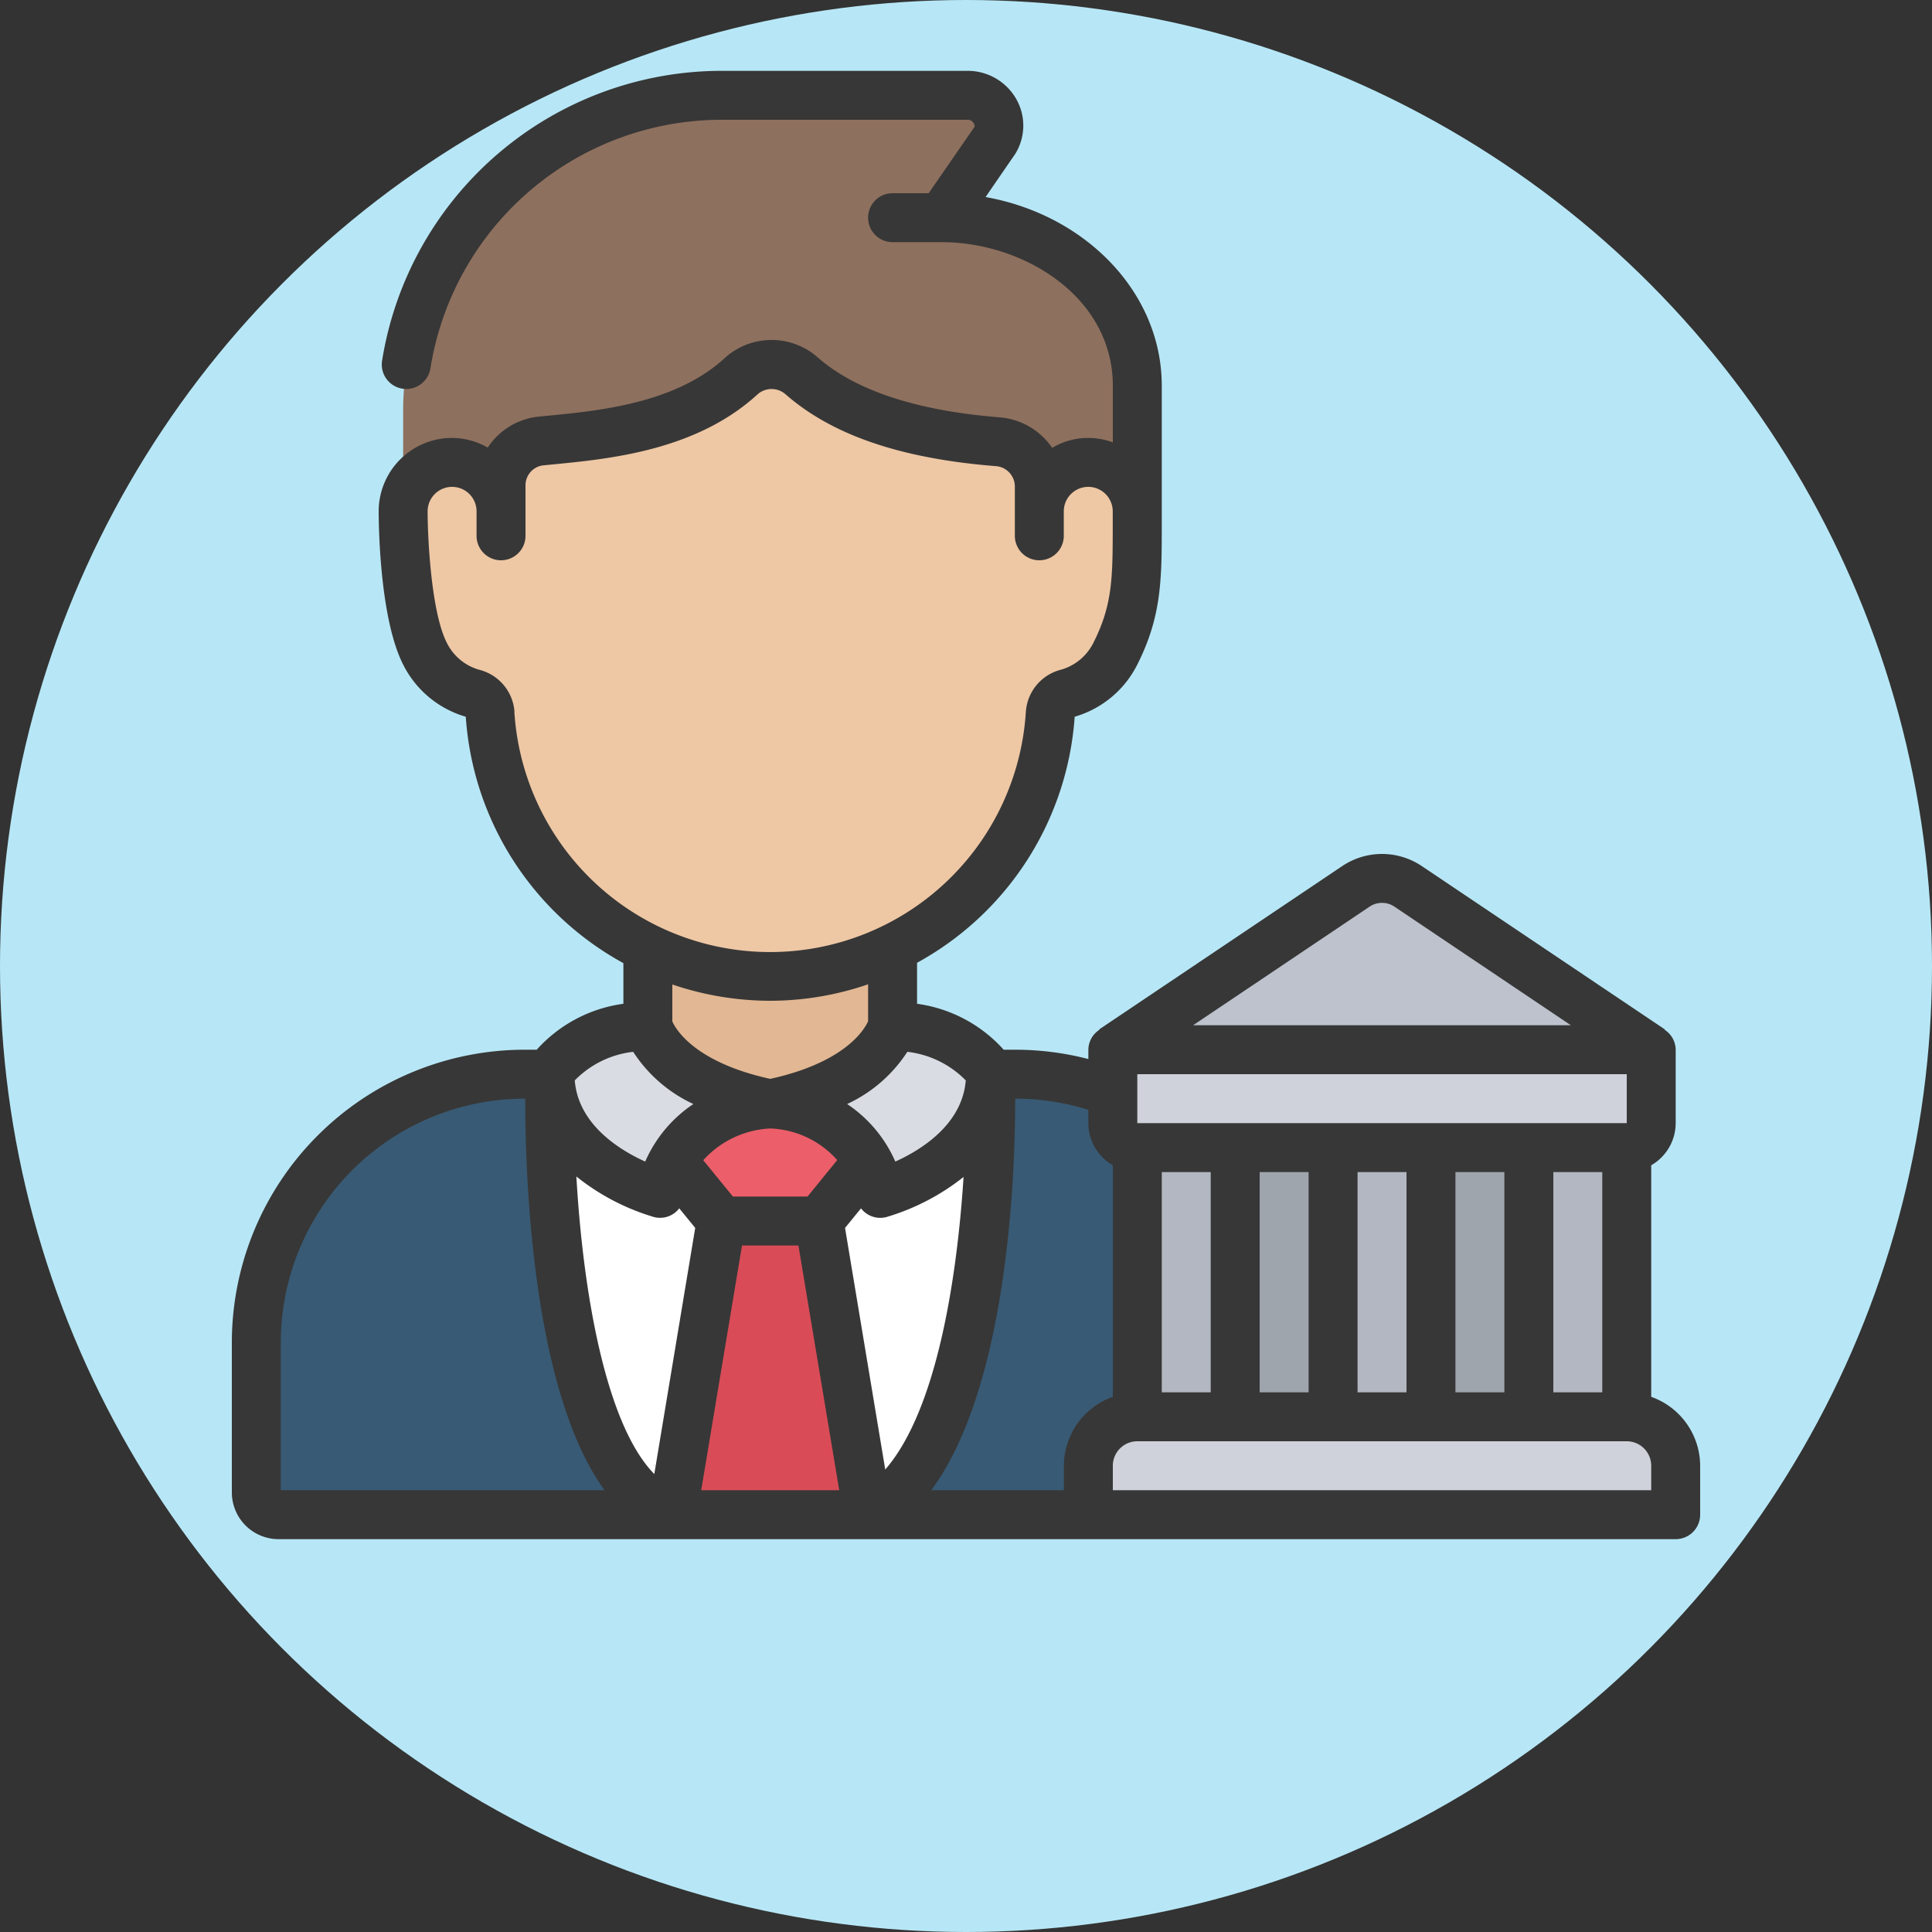 <?xml version="1.0"?>
<svg xmlns="http://www.w3.org/2000/svg" xmlns:xlink="http://www.w3.org/1999/xlink" xmlns:svgjs="http://svgjs.com/svgjs" version="1.1" width="512" height="512" x="0" y="0" viewBox="0 0 60 60" style="enable-background:new 0 0 512 512" xml:space="preserve" class=""><rect x="0" y="0" width="60" height="60" fill="#333333" stroke="none"/><circle r="30" cx="30" cy="30" fill="#b7e7f6" shape="circle"/><g transform="matrix(0.76,0,0,0.76,7.2,2.2)"><path xmlns="http://www.w3.org/2000/svg" d="m31 41h1.04a10.912 10.912 0 0 1 5.98 1.77 10.922 10.922 0 0 1 4.98 9.163v6.157a.912.912 0 0 1 -.91.91h-40.18a.912.912 0 0 1 -.91-.91v-6.13a10.96 10.96 0 0 1 10.96-10.96z" fill="#385a74" data-original="#385a74" class=""/><path xmlns="http://www.w3.org/2000/svg" d="m31 41s.4 15.261-5 18h-8c-5.4-1.826-5-18-5-18z" fill="#ffffff" data-original="#ffffff" class=""/><path xmlns="http://www.w3.org/2000/svg" d="m27 34v8h-10v-7.975z" fill="#e2b793" data-original="#e2b793"/><path xmlns="http://www.w3.org/2000/svg" d="m37 12.87v5.13l-1 1h-28l-1-1v-4.22a12.958 12.958 0 0 1 13.13-12.78h9.93a1.247 1.247 0 0 1 1.1 1.88l-.78 1.12-1.38 2a8.85 8.85 0 0 1 5.55 1.92 6.348 6.348 0 0 1 2.45 4.95z" fill="#8e705e" data-original="#8e705e" class=""/><path xmlns="http://www.w3.org/2000/svg" d="m22 42a5.043 5.043 0 0 0 -4.5 3.87s-4.5-1.22-4.5-4.87c.9-1.83 4-2 4-2s.5 2.09 5 3z" fill="#d9dde3" data-original="#d9dde3"/><path xmlns="http://www.w3.org/2000/svg" d="m31 41c0 3.65-4.5 4.87-4.5 4.87a5.043 5.043 0 0 0 -4.5-3.87c4.5-.91 5-3 5-3s3.1.17 4 2z" fill="#d9dde3" data-original="#d9dde3"/><path xmlns="http://www.w3.org/2000/svg" d="m25.99 44.56-1.99 2.44h-4l-1.99-2.44a5.2 5.2 0 0 1 3.99-2.56 5.2 5.2 0 0 1 3.99 2.56z" fill="#ec5e69" data-original="#ec5e69"/><path xmlns="http://www.w3.org/2000/svg" d="m26 59-2-12h-4l-2 12z" fill="#d94c57" data-original="#d94c57"/><path xmlns="http://www.w3.org/2000/svg" d="m37 18v.48c0 2.25 0 3.55-.88 5.31a3.1 3.1 0 0 1 -2.04 1.66.9.9 0 0 0 -.63.82 11.474 11.474 0 0 1 -22.9 0 .9.9 0 0 0 -.63-.82 3.1 3.1 0 0 1 -2.04-1.66c-.88-1.76-.88-3.06-.88-5.31v-.48a2.006 2.006 0 0 1 2-2 2.015 2.015 0 0 1 2 2v-1.07a1.823 1.823 0 0 1 1.65-1.81c2.19-.21 5.77-.45 8.16-2.64a1.85 1.85 0 0 1 2.47-.02c1.38 1.21 3.71 2.35 8 2.69a1.84 1.84 0 0 1 1.72 1.81v1.04a2.006 2.006 0 0 1 2-2 2.015 2.015 0 0 1 2 2z" fill="#eec7a4" data-original="#eec7a4" class=""/><path xmlns="http://www.w3.org/2000/svg" d="m39 43h16v13h-16z" fill="#9fa5ad" data-original="#9fa5ad" class=""/><g xmlns="http://www.w3.org/2000/svg" fill="#b2b7c1"><path d="m37 43h4v13h-4z" fill="#b2b7c1" data-original="#b2b7c1"/><path d="m45 43h4v13h-4z" fill="#b2b7c1" data-original="#b2b7c1"/><path d="m53 43h4v13h-4z" fill="#b2b7c1" data-original="#b2b7c1"/></g><path xmlns="http://www.w3.org/2000/svg" d="m36 40 9.926-6.67a1.913 1.913 0 0 1 2.148 0l9.926 6.67-1 1h-20z" fill="#bdc2cc" data-original="#bdc2cc"/><path xmlns="http://www.w3.org/2000/svg" d="m37 55h20a2 2 0 0 1 2 2v2a0 0 0 0 1 0 0h-24a0 0 0 0 1 0 0v-2a2 2 0 0 1 2-2z" fill="#cfd2da" data-original="#cfd2da" class=""/><path xmlns="http://www.w3.org/2000/svg" d="m36 40h22a0 0 0 0 1 0 0v3a1 1 0 0 1 -1 1h-20a1 1 0 0 1 -1-1v-3a0 0 0 0 1 0 0z" fill="#cfd2da" data-original="#cfd2da" class=""/><path xmlns="http://www.w3.org/2000/svg" d="m58 54.184v-9.462a1.993 1.993 0 0 0 1-1.722v-3a.982.982 0 0 0 -.453-.815l.011-.015-9.926-6.67a2.916 2.916 0 0 0 -3.264 0l-9.926 6.67.011.015a.982.982 0 0 0 -.453.815v.381a11.911 11.911 0 0 0 -2.96-.381h-.5a5.8 5.8 0 0 0 -3.54-1.877v-1.676a12.441 12.441 0 0 0 6.441-10.054 4.161 4.161 0 0 0 2.573-2.159c.986-1.97.986-3.475.986-5.753v-5.612c0-3.8-3.1-6.981-7.2-7.712l1.208-1.757a2.193 2.193 0 0 0 .048-2.243 2.28 2.28 0 0 0 -1.992-1.157h-9.939a14.069 14.069 0 0 0 -13.988 11.858 1 1 0 0 0 1.98.284 12.059 12.059 0 0 1 12.008-10.142h9.939a.267.267 0 0 1 .246.136c.085.148.02.178.023.174l-1.858 2.69h-1.475a1 1 0 0 0 0 2h2c3.366 0 7 2.244 7 5.869v2.315a2.862 2.862 0 0 0 -2.479.222 2.876 2.876 0 0 0 -2.164-1.249c-3.378-.27-5.873-1.094-7.413-2.445a2.85 2.85 0 0 0 -3.814.034c-2.009 1.844-5.143 2.147-7.216 2.347l-.357.035a2.829 2.829 0 0 0 -2.1 1.267 2.969 2.969 0 0 0 -1.457-.395 3 3 0 0 0 -3 3c0 .437.027 4.319.989 6.239a4.151 4.151 0 0 0 2.57 2.154 12.439 12.439 0 0 0 6.441 10.069v1.661a5.8 5.8 0 0 0 -3.542 1.877h-.5a11.973 11.973 0 0 0 -11.958 11.96v6.13a1.911 1.911 0 0 0 1.91 1.91h57.09a1 1 0 0 0 1-1v-2a3 3 0 0 0 -2-2.816zm-8-.184v-9h2v9zm-8 0v-9h2v9zm-5-13h20v2h-20zm1 4h2v9h-2zm8 0h2v9h-2zm8 0h2v9h-2zm-7.517-10.84a.909.909 0 0 1 1.034 0l7.2 4.84h-15.436zm-11.483 8.297v.543a1.993 1.993 0 0 0 1 1.722v9.462a3 3 0 0 0 -2 2.816v1h-5.419c3.128-4.24 3.43-12.865 3.43-16h.029a9.879 9.879 0 0 1 2.96.457zm-13 .761a3.835 3.835 0 0 1 2.737 1.291l-1.212 1.491h-3.05l-1.212-1.485a3.94 3.94 0 0 1 2.737-1.297zm3.057 4.064.653-.8a.99.99 0 0 0 1.047.353 9.309 9.309 0 0 0 3.143-1.635c-.269 4.193-1.106 9.551-3.2 11.954zm-7.822-.448a1.007 1.007 0 0 0 .261.035.981.981 0 0 0 .786-.388l.653.8-1.672 10.058c-1.971-2.006-2.909-7.367-3.184-12.158a9.3 9.3 0 0 0 3.16 1.653zm3.612 1.166h2.306l1.667 10h-5.64zm9.143-6.746c-.145 1.8-1.816 2.836-2.878 3.317a5.45 5.45 0 0 0 -1.969-2.352 5.863 5.863 0 0 0 2.46-2.133 3.97 3.97 0 0 1 2.387 1.168zm-18.44-15.054a1.907 1.907 0 0 0 -1.379-1.709 2.123 2.123 0 0 1 -1.4-1.147c-.63-1.272-.771-4.288-.771-5.344a1 1 0 0 1 2 0v1a1 1 0 0 0 2 0v-2.072a.82.82 0 0 1 .753-.81l.353-.034c2.339-.227 5.873-.568 8.375-2.864a.864.864 0 0 1 1.143-.005c1.9 1.665 4.7 2.626 8.572 2.936a.838.838 0 0 1 .8.812v2.037a1 1 0 0 0 2 0v-1a1 1 0 0 1 2 0v.481c0 2.2 0 3.31-.772 4.854a2.133 2.133 0 0 1 -1.412 1.155 1.909 1.909 0 0 0 -1.367 1.716 10.471 10.471 0 0 1 -20.9-.01zm10.45 11.8a12.38 12.38 0 0 0 4-.673v1.508c-.147.334-.929 1.682-4 2.356-3.127-.686-3.877-2.067-4-2.348v-1.509a12.481 12.481 0 0 0 4 .666zm-5.6 2.086a5.863 5.863 0 0 0 2.46 2.133 5.45 5.45 0 0 0 -1.969 2.352c-1.063-.482-2.733-1.518-2.878-3.317a3.961 3.961 0 0 1 2.387-1.168zm-14.4 11.874a9.971 9.971 0 0 1 9.96-9.96h.029c0 3.169.276 11.909 3.24 16h-13.229zm56 6.04h-22v-1a1 1 0 0 1 1-1h20a1 1 0 0 1 1 1z" fill="#373737" data-original="#373737" class=""/></g></svg>
